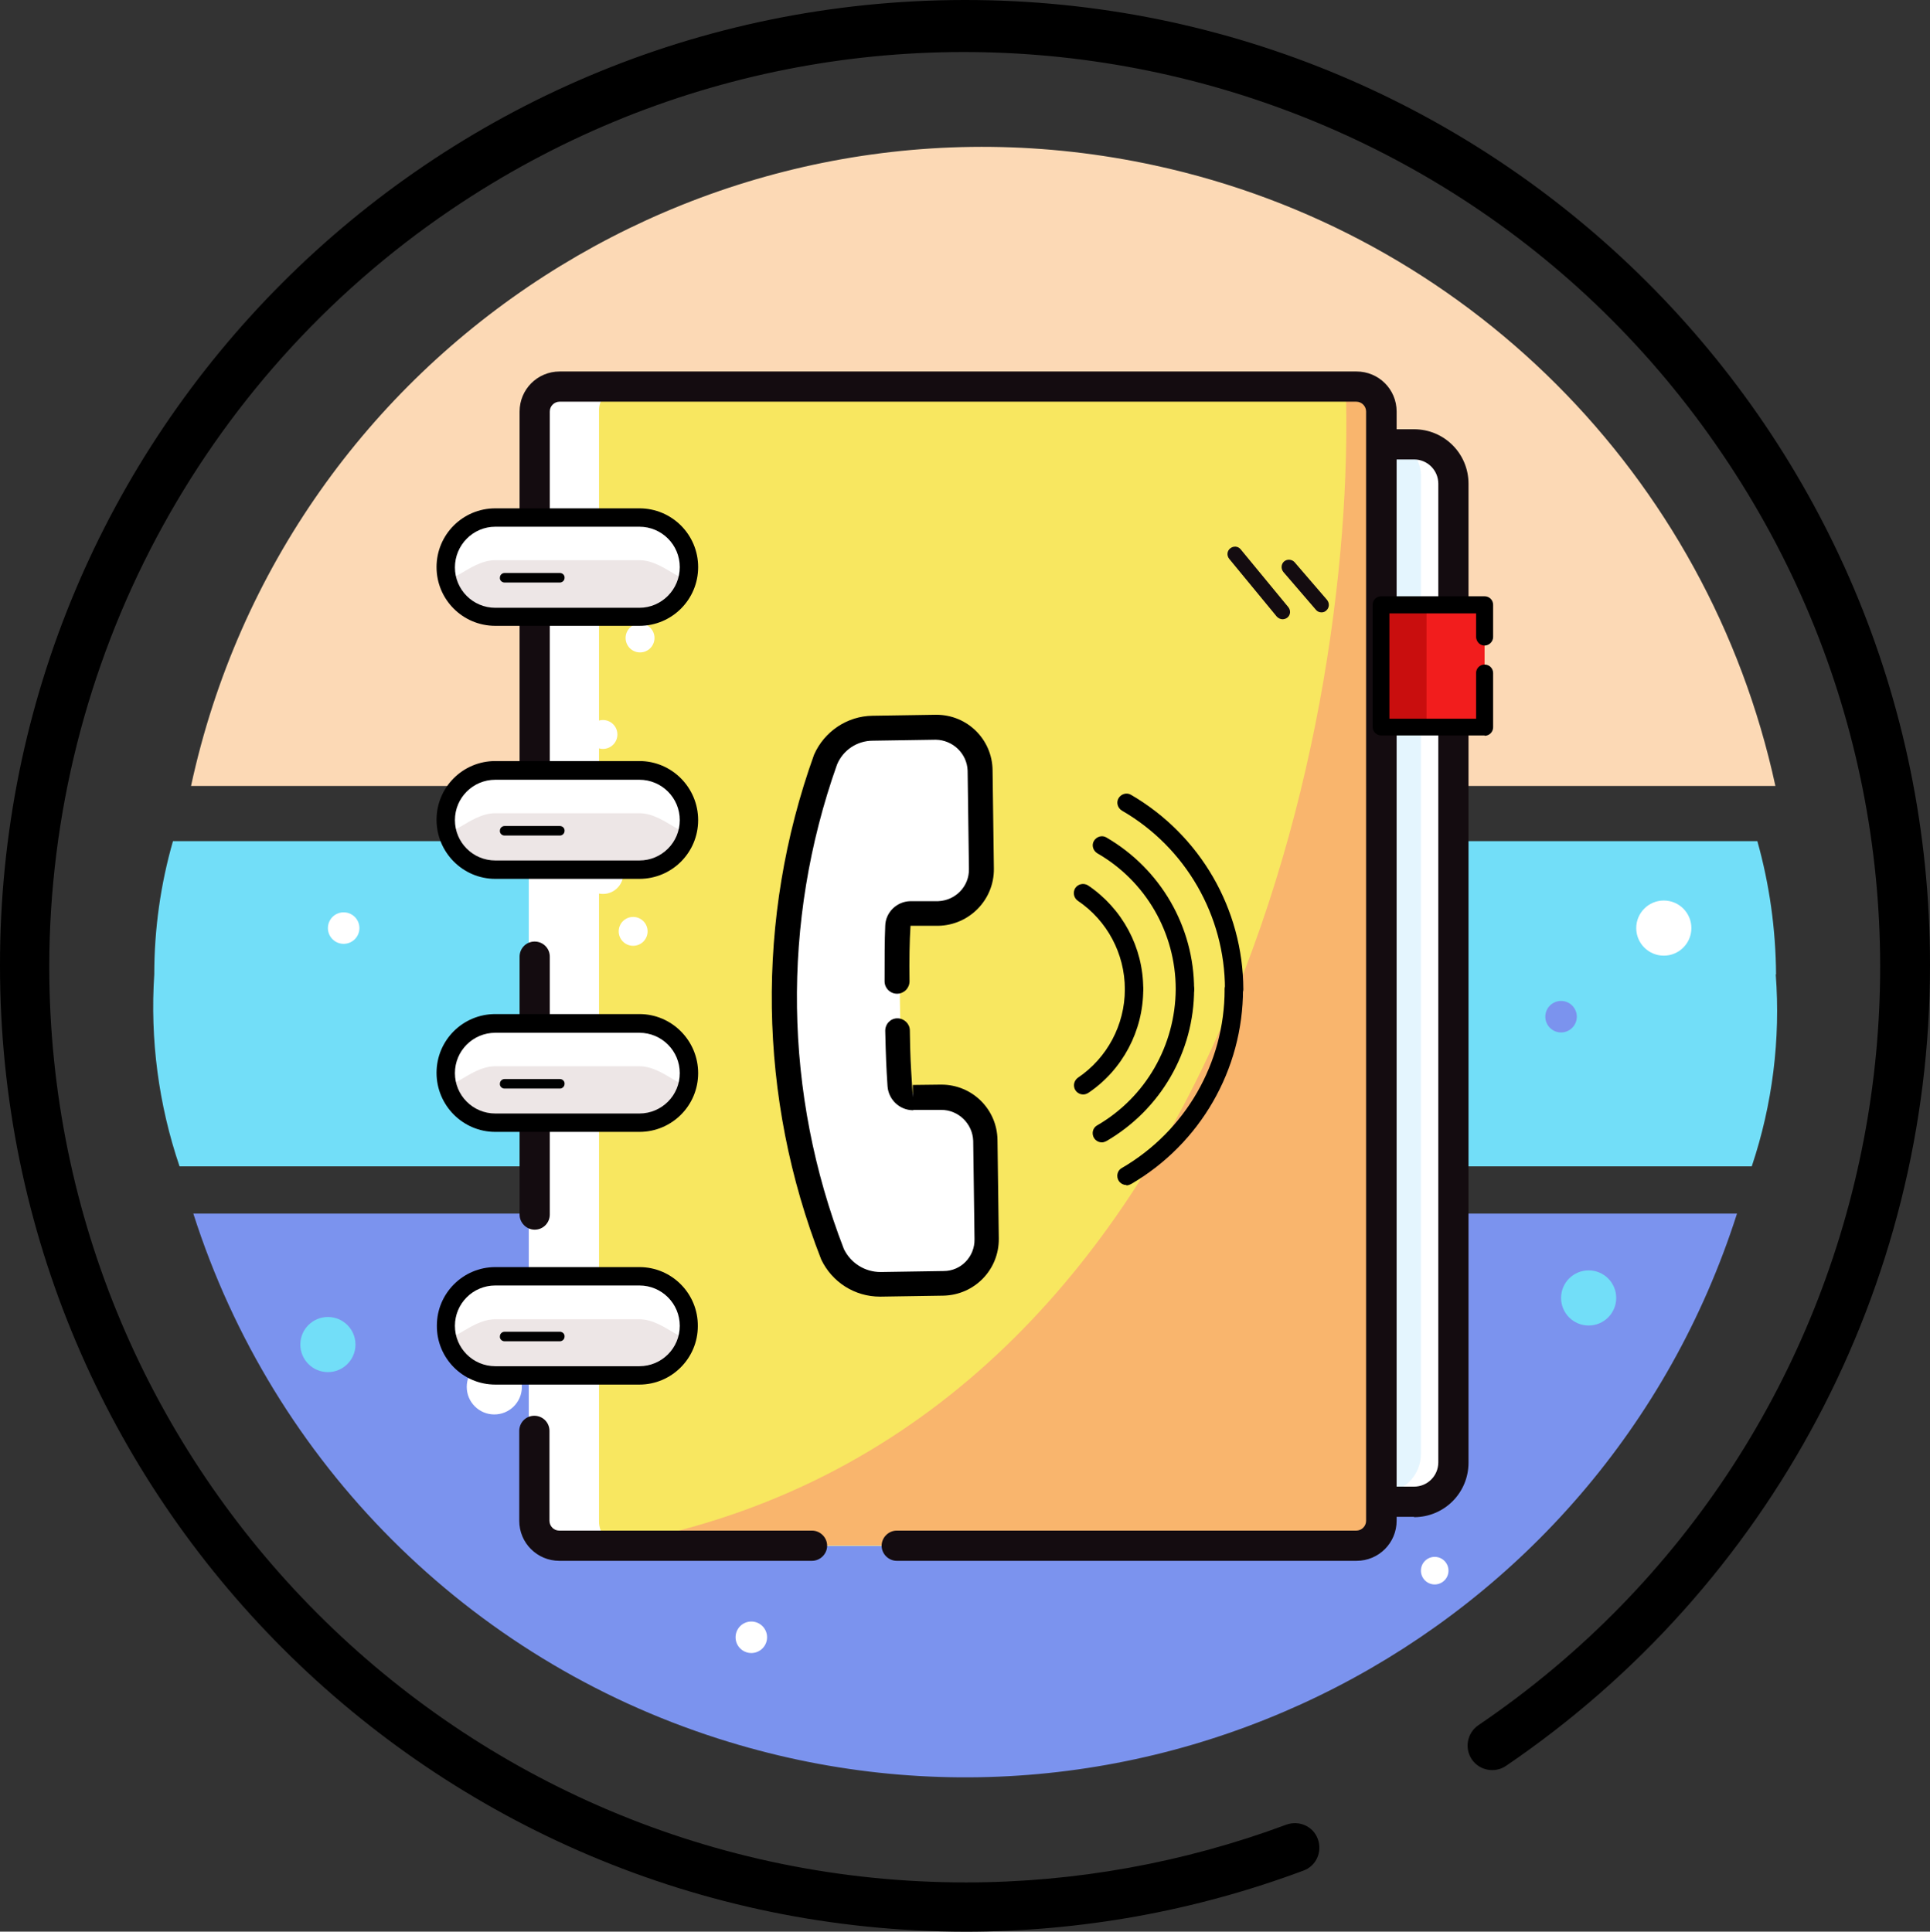 <?xml version="1.0" encoding="UTF-8"?>
<svg id="Layer_2" data-name="Layer 2" xmlns="http://www.w3.org/2000/svg" viewBox="0 0 58.8 58.86">
  <rect x="0" y="0" width="58.8" height="58.86" fill="#333333" stroke="none"/>
  <defs>
    <style>
      .cls-1 {
        fill: #f9b56d;
      }

      .cls-2 {
        fill: #f8e760;
      }

      .cls-3 {
        fill: #ede6e6;
      }

      .cls-4 {
        fill: #fff;
      }

      .cls-5 {
        fill: #fcd9b5;
      }

      .cls-6 {
        fill: #f21d1d;
      }

      .cls-7 {
        fill: #72def8;
      }

      .cls-8 {
        fill: #c90e0e;
      }

      .cls-9 {
        fill: #140c10;
      }

      .cls-10 {
        fill: #7b93ee;
      }

      .cls-11 {
        fill: #7fccf7;
        isolation: isolate;
        opacity: .21;
      }
    </style>
  </defs>
  <g id="Layer_1-2" data-name="Layer 1">
    <g>
      <path class="cls-5" d="M54.09,23.95H5.82C8.7,10.62,21.85,2.15,35.18,5.04c9.47,2.05,16.86,9.44,18.91,18.91h0Z"/>
      <path d="M29.41,58.86C13.17,58.84,0,45.68,0,29.43-.02,13.19,13.13,.02,29.37,0s29.42,13.13,29.43,29.37c0,.02,0,.04,0,.06,0,9.76-4.84,18.89-12.92,24.38-.34,.23-.81,.14-1.04-.2-.23-.34-.14-.81,.2-1.04,12.75-8.65,16.08-25.99,7.43-38.74C43.84,1.08,26.49-2.25,13.74,6.39,6.1,11.57,1.52,20.2,1.5,29.43c0,15.42,12.51,27.93,27.93,27.93,3.33,0,6.64-.6,9.76-1.76,.39-.14,.82,.05,.96,.44,.14,.39-.05,.82-.44,.96-3.29,1.23-6.78,1.86-10.3,1.86Z"/>
      <path class="cls-10" d="M5.88,36.98H52.92c-4.15,12.99-18.05,20.15-31.03,16-7.61-2.43-13.57-8.39-16-16Z"/>
      <path class="cls-7" d="M54.1,29.69c.15,1.98-.1,3.97-.73,5.85H5.47c-.64-1.88-.9-3.87-.77-5.85,0-1.37,.19-2.74,.57-4.06H53.54c.37,1.32,.56,2.68,.57,4.06Z"/>
      <circle class="cls-4" cx="50.69" cy="28.28" r=".84"/>
      <circle class="cls-7" cx="48.4" cy="39.55" r=".84"/>
      <circle class="cls-7" cx="9.99" cy="40.97" r=".84"/>
      <circle class="cls-4" cx="43.71" cy="47.86" r=".42"/>
      <circle class="cls-4" cx="10.47" cy="28.28" r=".48"/>
      <circle class="cls-4" cx="22.89" cy="49.89" r=".48"/>
      <circle class="cls-10" cx="47.56" cy="30.98" r=".48"/>
      <circle class="cls-4" cx="15.06" cy="42.26" r=".84"/>
      <rect class="cls-4" x="40.26" y="13.27" width="4.02" height="32.23" rx="1.2" ry="1.2"/>
      <rect class="cls-11" x="39.27" y="13.27" width="4.02" height="32.23" rx="1.2" ry="1.2"/>
      <path class="cls-9" d="M43.08,46.22h-1.62c-.92,0-1.66-.74-1.66-1.66V14.74c0-.92,.74-1.66,1.66-1.66h1.62c.92,0,1.66,.74,1.66,1.66v29.83c0,.92-.74,1.66-1.66,1.66Zm-1.62-32.23c-.41,0-.74,.33-.74,.74v29.83c0,.41,.33,.74,.74,.74h1.62c.41,0,.74-.33,.74-.74V14.74c0-.41-.33-.74-.74-.74h-1.62Z"/>
      <path class="cls-4" d="M23.92,47.1h-7.11c-.4-.02-.71-.35-.7-.76V12.54c-.02-.4,.3-.74,.7-.76h22.43c.4,.02,.71,.35,.7,.76V46.34c.02,.4-.3,.74-.7,.76h-12.94"/>
      <path class="cls-2" d="M26.06,47.1h-7.11c-.4-.02-.71-.35-.7-.76V12.54c-.02-.4,.3-.74,.7-.76h22.43c.4,.02,.71,.35,.7,.76V46.34c.02,.4-.3,.74-.7,.76h-12.94"/>
      <path class="cls-1" d="M41.74,12.54V46.34c0,.4-.31,.74-.71,.75H18.59c18.2-3.09,22.76-24.58,22.41-35.31h.04c.4,.01,.72,.35,.71,.75,0,0,0,0,0,0Z"/>
      <path class="cls-9" d="M41.32,47.56h-14c-.25,0-.46-.21-.46-.46s.21-.46,.46-.46h14c.16,0,.3-.13,.3-.3V12.54c0-.16-.13-.3-.3-.3H17.05c-.16,0-.3,.13-.3,.3v11.36c0,.25-.2,.46-.46,.46-.25,0-.46-.2-.46-.46h0V12.54c0-.67,.54-1.22,1.22-1.22h24.28c.67,0,1.22,.54,1.22,1.22V46.34c0,.67-.54,1.22-1.22,1.22Z"/>
      <path class="cls-9" d="M16.29,37.47c-.25,0-.46-.21-.46-.46h0v-7.86c0-.25,.2-.46,.46-.46,.25,0,.46,.2,.46,.46h0v7.86c0,.25-.2,.46-.46,.46h0Z"/>
      <path class="cls-9" d="M24.74,47.56h-7.7c-.67,0-1.22-.54-1.22-1.22v-2.74c0-.25,.2-.46,.46-.46,.25,0,.46,.2,.46,.46h0v2.74c0,.16,.13,.3,.3,.3h7.7c.25,0,.46,.21,.46,.46s-.21,.46-.46,.46h0Z"/>
      <circle class="cls-9" cx="16.29" cy="40.5" r=".55"/>
      <circle class="cls-4" cx="18.37" cy="17.75" r="1.09"/>
      <circle class="cls-4" cx="18.37" cy="26.62" r=".62"/>
      <circle class="cls-4" cx="18.37" cy="22.38" r=".44"/>
      <circle class="cls-4" cx="19.5" cy="19.44" r=".44"/>
      <circle class="cls-4" cx="19.29" cy="28.38" r=".44"/>
      <g>
        <path class="cls-9" d="M40.26,18.66c-.07,0-.13-.03-.17-.08l-.99-1.15c-.08-.1-.07-.24,.02-.32s.24-.07,.32,.02h0s.99,1.15,.99,1.15c.08,.1,.07,.24-.02,.32-.04,.04-.09,.06-.15,.06Z"/>
        <path class="cls-9" d="M39.08,18.87c-.07,0-.13-.03-.18-.08l-1.45-1.76c-.08-.1-.07-.24,.03-.32,.1-.08,.24-.07,.32,.03l1.45,1.76c.08,.1,.07,.24-.03,.32,0,0,0,0,0,0-.04,.03-.09,.05-.15,.05Z"/>
      </g>
      <path class="cls-4" d="M26.83,28.09c-.03,1.22,0,3.65,.07,4.86,0,.19,.13,.35,.32,.37l1,.11c.66,.07,1.14,.66,1.09,1.32l.04,3c.07,.66-.39,1.26-1.05,1.35l-1.86-.1c-.55-.03-1.02-.39-1.17-.92-1.52-4.9-1.6-10.13-.22-15.07,.14-.53,.6-.91,1.15-.95l1.86,.1c.66,.07,1.14,.66,1.09,1.32l.04,3c.07,.66-.39,1.26-1.05,1.35l-1-.11c-.19,.02-.33,.19-.31,.38Z"/>
      <path class="cls-4" d="M27.42,28.08c-.03,1.22,0,3.65,.07,4.86,0,.19,.13,.35,.32,.37l1,.11c.66,.07,1.14,.66,1.09,1.32l.04,3c.07,.66-.39,1.26-1.05,1.35l-1.86-.1c-.55-.03-1.02-.39-1.17-.92-1.52-4.9-1.6-10.13-.22-15.07,.14-.53,.6-.91,1.15-.95l1.86,.1c.66,.07,1.14,.66,1.09,1.32l.04,3c.07,.66-.39,1.26-1.05,1.35l-1-.11c-.19,.02-.33,.19-.31,.38Z"/>
      <path d="M26.81,39.51c-.77,0-1.46-.44-1.79-1.13-1.93-4.93-2.01-10.4-.22-15.38,.31-.71,1.01-1.18,1.78-1.19l1.92-.03h.03c.94,0,1.7,.75,1.71,1.69l.04,3c.01,.95-.75,1.72-1.69,1.74h-.85c-.03,.47-.04,1.06-.03,1.69,0,.21-.17,.38-.38,.38h0c-.21,0-.38-.17-.38-.38,0-.65,0-1.25,.02-1.69,.01-.41,.35-.74,.76-.75h.85c.53-.02,.95-.45,.94-.98l-.04-3c-.02-.52-.45-.93-.97-.94l-1.92,.03c-.48,0-.91,.29-1.09,.73-1.7,4.79-1.62,10.03,.21,14.76,.21,.43,.64,.7,1.12,.7l1.92-.03c.53,0,.95-.44,.94-.97l-.04-3c-.02-.52-.45-.94-.97-.94h-.85s-.01,.01-.01,.01c-.41,0-.75-.32-.78-.73-.04-.61-.05-.86-.07-1.69,0-.21,.16-.38,.37-.38,0,0,0,0,0,0h0c.21,0,.38,.17,.38,.37,.01,.81,.03,1.05,.06,1.56l.03,.48v-.38s.84-.01,.84-.01h.03c.94,0,1.7,.75,1.71,1.69l.04,3c.01,.95-.74,1.72-1.69,1.74l-1.92,.03h-.03Z"/>
      <path class="cls-3" d="M15.08,15.77h4.39c.84,0,1.51,.68,1.51,1.51h0c0,.84-.68,1.51-1.51,1.51h-4.39c-.84,0-1.51-.68-1.51-1.51h0c0-.84,.68-1.51,1.51-1.51Z"/>
      <path class="cls-4" d="M19.48,17.07h-4.39c-.84,0-1.51,1.04-1.51,.21h0c0-.84,.68-1.51,1.51-1.51h4.39c.84,0,1.51,.68,1.51,1.51h0c0,.84-.68-.21-1.51-.21Z"/>
      <path d="M19.48,19.07h-4.39c-.99,0-1.79-.8-1.79-1.79,0-.99,.8-1.79,1.79-1.79h4.39c.99,0,1.79,.8,1.79,1.79,0,.99-.8,1.79-1.79,1.79Zm-4.39-3.02c-.68,0-1.23,.56-1.23,1.24,0,.68,.55,1.23,1.23,1.23h4.39c.68,0,1.23-.56,1.23-1.24,0-.68-.55-1.23-1.23-1.23h-4.39Z"/>
      <path d="M17.06,17.75h-1.69c-.08,0-.15-.07-.14-.15,0-.08,.07-.14,.14-.14h1.69c.08,0,.15,.07,.14,.15,0,.08-.07,.14-.14,.14Z"/>
      <path class="cls-3" d="M15.08,23.48h4.39c.84,0,1.51,.68,1.51,1.51h0c0,.84-.68,1.51-1.51,1.51h-4.39c-.84,0-1.51-.68-1.51-1.51h0c0-.84,.68-1.51,1.51-1.51Z"/>
      <path class="cls-4" d="M19.48,24.78h-4.39c-.84,0-1.51,1.04-1.51,.21h0c0-.84,.68-1.51,1.51-1.51h4.39c.84,0,1.51,.68,1.51,1.51h0c0,.84-.68-.21-1.51-.21Z"/>
      <path d="M19.48,26.78h-4.39c-.99,0-1.79-.81-1.79-1.8,0-.99,.8-1.79,1.79-1.79h4.39c.99,0,1.79,.81,1.79,1.8,0,.99-.8,1.79-1.79,1.79Zm-4.39-3.02c-.68,0-1.23,.55-1.23,1.23s.55,1.23,1.23,1.23h4.39c.68,0,1.23-.55,1.23-1.23s-.55-1.23-1.23-1.23h-4.39Z"/>
      <path d="M17.06,25.46h-1.69c-.08,0-.15-.07-.14-.15,0-.08,.07-.14,.14-.14h1.69c.08,0,.15,.07,.14,.15,0,.08-.07,.14-.14,.14Z"/>
      <path class="cls-3" d="M15.08,38.89h4.39c.84,0,1.51,.68,1.51,1.51h0c0,.84-.68,1.51-1.51,1.51h-4.39c-.84,0-1.51-.68-1.51-1.51h0c0-.84,.68-1.51,1.51-1.51Z"/>
      <path class="cls-4" d="M19.48,40.2h-4.39c-.84,0-1.51,1.04-1.51,.21h0c0-.84,.68-1.51,1.51-1.51h4.39c.84,0,1.51,.68,1.51,1.51h0c0,.84-.68-.21-1.51-.21Z"/>
      <path d="M19.48,42.19h-4.39c-.99,0-1.79-.81-1.78-1.8,0-.98,.8-1.78,1.78-1.78h4.39c.99,0,1.79,.81,1.78,1.8,0,.98-.8,1.78-1.78,1.78Zm-4.39-3.02c-.68,0-1.23,.55-1.23,1.23s.55,1.23,1.23,1.23h4.39c.68,0,1.23-.55,1.23-1.23s-.55-1.23-1.23-1.23h-4.39Z"/>
      <path d="M17.06,40.87h-1.69c-.08,0-.15-.07-.14-.15,0-.08,.07-.14,.14-.14h1.69c.08,0,.15,.07,.14,.15,0,.08-.07,.14-.14,.14Z"/>
      <path class="cls-3" d="M15.08,31.18h4.39c.84,0,1.51,.68,1.51,1.51h0c0,.84-.68,1.51-1.51,1.51h-4.39c-.84,0-1.51-.68-1.51-1.51h0c0-.84,.68-1.51,1.51-1.51Z"/>
      <path class="cls-4" d="M19.48,32.49h-4.39c-.84,0-1.51,1.04-1.51,.21h0c0-.84,.68-1.51,1.51-1.51h4.39c.84,0,1.51,.68,1.51,1.51h0c0,.84-.68-.21-1.51-.21Z"/>
      <path d="M19.48,34.49h-4.39c-.99,0-1.79-.81-1.79-1.8,0-.99,.8-1.79,1.79-1.79h4.39c.99,0,1.79,.81,1.79,1.8,0,.99-.8,1.79-1.79,1.79Zm-4.39-3.02c-.68,0-1.23,.55-1.23,1.23s.55,1.23,1.23,1.23h4.39c.68,0,1.23-.55,1.23-1.23s-.55-1.23-1.23-1.23h-4.39Z"/>
      <path d="M17.06,33.17h-1.69c-.08,0-.15-.07-.14-.15,0-.08,.07-.14,.14-.14h1.69c.08,0,.15,.07,.14,.15,0,.08-.07,.14-.14,.14Z"/>
      <rect class="cls-6" x="42.08" y="18.43" width="3.15" height="3.72"/>
      <rect class="cls-8" x="42.08" y="18.43" width="1.38" height="3.72"/>
      <path d="M45.23,22.41h-3.15c-.14,0-.26-.11-.26-.26v-3.72c0-.14,.11-.26,.26-.26h3.15c.14,0,.26,.11,.26,.26h0v.98c0,.14-.12,.26-.26,.26-.14,0-.25-.11-.26-.26v-.72h-2.64v3.21h2.64v-1.39c0-.14,.11-.26,.26-.26,.14,0,.26,.11,.26,.26,0,0,0,0,0,0v1.65c0,.14-.11,.26-.26,.26Z"/>
      <g>
        <g>
          <path d="M34.55,30.42c-.15,0-.28-.12-.28-.28h0c0-1.08-.54-2.09-1.43-2.69-.13-.09-.16-.26-.08-.39,.09-.13,.26-.16,.39-.08,1.05,.71,1.68,1.89,1.68,3.15,0,.15-.12,.28-.28,.28h0Z"/>
          <path d="M36.1,30.42c-.15,0-.28-.12-.28-.28h0c0-1.71-.91-3.29-2.39-4.14-.13-.08-.18-.25-.1-.38,.08-.13,.25-.18,.38-.1,0,0,0,0,0,0,1.65,.96,2.67,2.72,2.67,4.63,0,.15-.12,.28-.28,.28h0Z"/>
          <path d="M37.6,30.42c-.15,0-.28-.12-.28-.28h0c0-2.24-1.2-4.32-3.14-5.44-.13-.08-.18-.25-.1-.38,.08-.13,.25-.18,.38-.1,0,0,0,0,0,0,2.11,1.23,3.41,3.48,3.42,5.92,0,.15-.12,.28-.28,.28h0Z"/>
        </g>
        <g>
          <path d="M33,33.35c-.15,0-.28-.12-.28-.28,0-.09,.05-.18,.12-.23,.89-.6,1.43-1.61,1.43-2.69,0-.15,.13-.28,.28-.28h0c.15,0,.28,.12,.28,.28h0c0,1.26-.63,2.45-1.67,3.15-.05,.03-.1,.05-.16,.05Z"/>
          <path d="M33.57,34.81c-.15,0-.28-.12-.28-.28,0-.1,.05-.19,.14-.24,1.48-.86,2.38-2.44,2.39-4.15,0-.15,.12-.28,.28-.28h0c.15,0,.28,.12,.28,.28,0,1.91-1.02,3.67-2.67,4.63-.04,.02-.09,.04-.14,.04Z"/>
          <path d="M34.32,36.11c-.15,0-.28-.12-.28-.28,0-.1,.05-.19,.14-.24,1.94-1.13,3.13-3.2,3.13-5.44,0-.15,.12-.28,.28-.28h0c.15,0,.28,.12,.28,.28,0,2.44-1.3,4.7-3.41,5.93-.04,.02-.09,.04-.14,.04Z"/>
        </g>
      </g>
    </g>
  </g>
</svg>